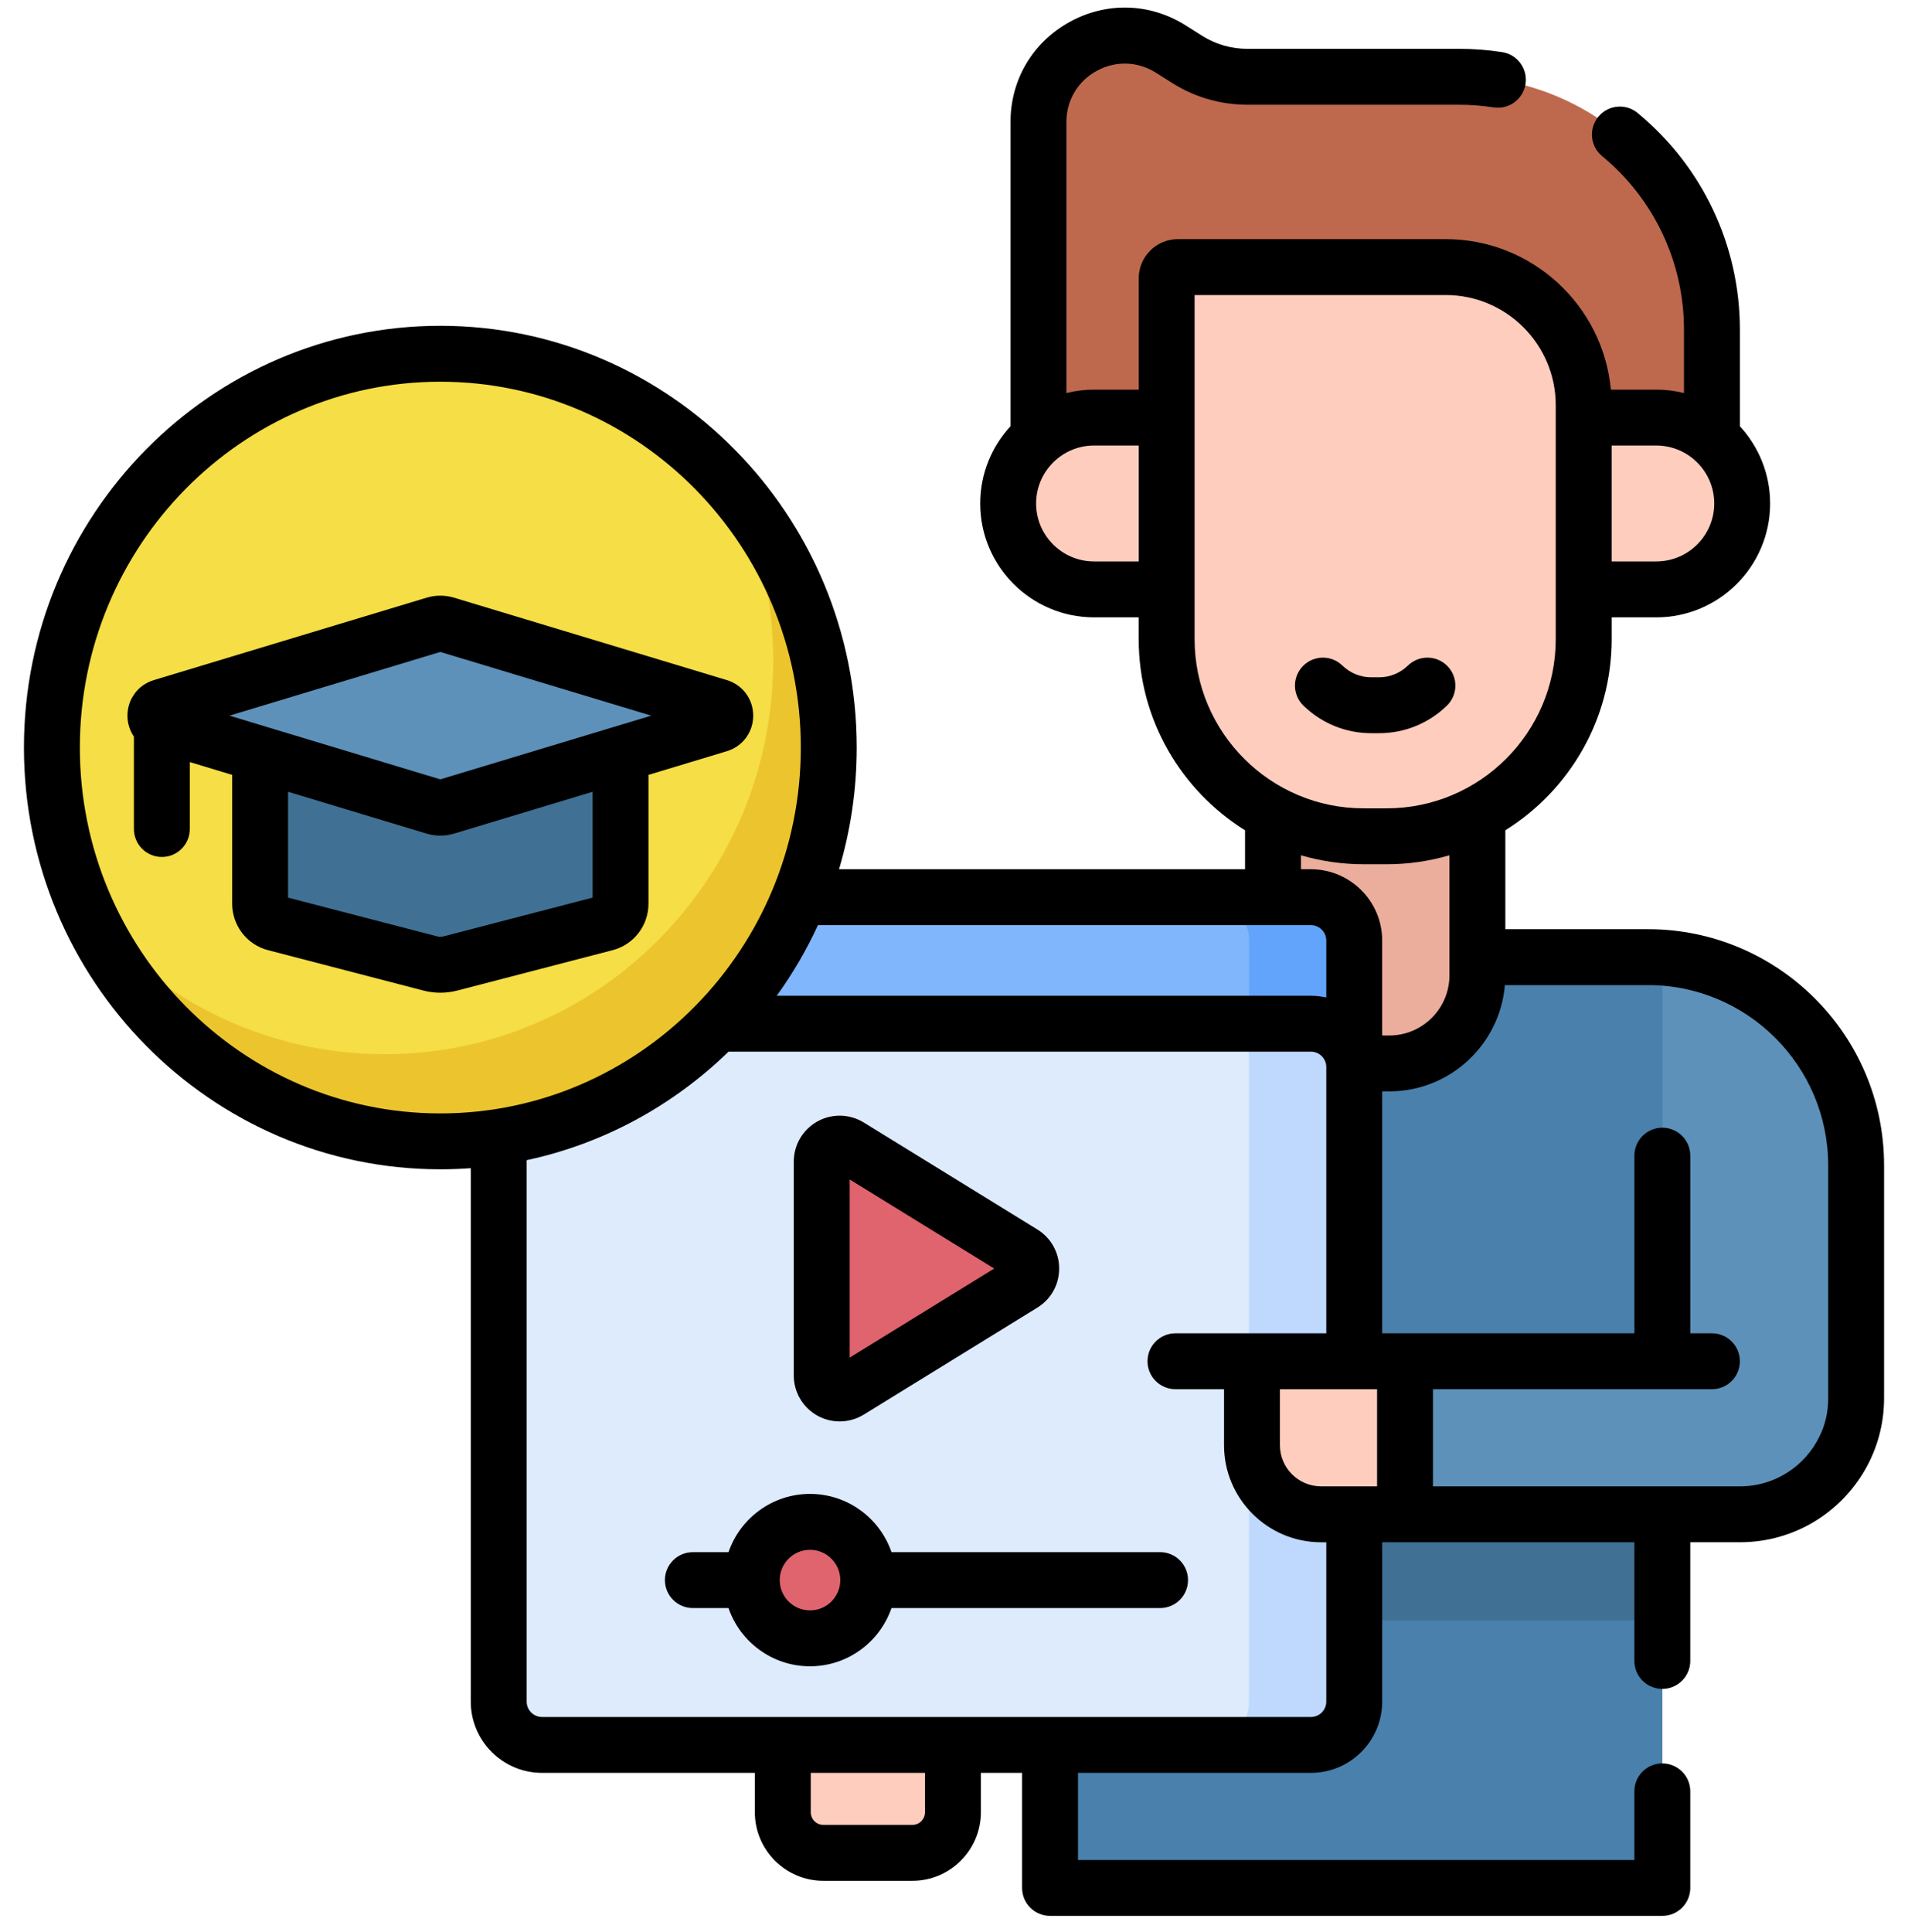<svg width="80" height="81" viewBox="0 0 80 81" fill="none" xmlns="http://www.w3.org/2000/svg">
<g clip-path="url(#clip0_267_619)">
<path d="M69.099 40.123H48.549C46.052 40.123 44.027 42.147 44.027 44.644V79.145H69.701V63.481H72.961C75.648 63.481 77.827 61.303 77.827 58.615V48.85C77.827 44.03 73.919 40.123 69.099 40.123Z" fill="#4980AC"/>
<path d="M51.681 63.481H69.701V67.933H51.681V63.481Z" fill="#407194"/>
<path d="M69.701 40.145V57.064H58.911V63.481H72.961C73.297 63.481 73.625 63.447 73.942 63.382C74.992 63.167 75.984 62.597 76.716 61.71C76.964 61.41 77.176 61.079 77.347 60.725C77.654 60.087 77.827 59.371 77.827 58.615V48.85C77.827 44.233 74.24 40.455 69.701 40.145Z" fill="#5D91B9"/>
<path d="M43.541 5.112V21.104H71.78V13.819C71.78 7.962 67.032 3.215 61.175 3.215H52.296C51.407 3.215 50.536 2.963 49.783 2.489L49.088 2.051C46.678 0.533 43.541 2.265 43.541 5.112Z" fill="#BE694E"/>
<path d="M53.375 27.683V40.885C53.375 42.925 55.028 44.578 57.068 44.578H58.252C60.292 44.578 61.945 42.925 61.945 40.885V27.683H53.375Z" fill="#EBAE9D"/>
<path d="M42.272 21.104C42.272 23.093 43.884 24.705 45.873 24.705H69.447C71.436 24.705 73.049 23.093 73.049 21.104C73.049 19.115 71.436 17.503 69.447 17.503H45.873C43.884 17.503 42.272 19.115 42.272 21.104Z" fill="#FFCDBE"/>
<path d="M48.917 11.662V26.795C48.917 31.358 52.616 35.057 57.18 35.057H58.141C62.704 35.057 66.403 31.358 66.403 26.795V16.981C66.403 13.785 63.812 11.193 60.616 11.193H49.386C49.127 11.193 48.917 11.403 48.917 11.662Z" fill="#FFCDBE"/>
<path d="M54.965 67.847H22.726C21.723 67.847 20.91 67.034 20.91 66.031V39.426C20.91 38.423 21.723 37.61 22.726 37.61H54.965C55.968 37.61 56.781 38.423 56.781 39.426V66.031C56.781 67.034 55.968 67.847 54.965 67.847Z" fill="#80B6FC"/>
<path d="M54.965 37.61H50.556C51.559 37.61 52.372 38.423 52.372 39.426V66.031C52.372 67.034 51.559 67.847 50.556 67.847H54.965C55.968 67.847 56.781 67.034 56.781 66.031V39.426C56.781 38.423 55.968 37.61 54.965 37.61Z" fill="#62A4FB"/>
<path d="M54.965 73.15H22.726C21.723 73.15 20.91 72.337 20.91 71.334V44.73C20.91 43.727 21.723 42.914 22.726 42.914H54.965C55.968 42.914 56.781 43.727 56.781 44.729V71.334C56.781 72.337 55.968 73.15 54.965 73.15Z" fill="#DDEBFD"/>
<path d="M56.781 44.729V71.334C56.781 72.337 55.968 73.15 54.964 73.15H50.555C51.558 73.15 52.37 72.337 52.37 71.334V42.914H54.964C55.968 42.914 56.781 43.726 56.781 44.729Z" fill="#BED9FD"/>
<path d="M34.453 48.693V57.662C34.453 58.251 35.099 58.612 35.601 58.303L42.879 53.818C43.356 53.524 43.356 52.831 42.879 52.536L35.601 48.052C35.099 47.743 34.453 48.104 34.453 48.693Z" fill="#DF646E"/>
<path d="M34.923 68.494C36.169 67.977 36.761 66.548 36.244 65.302C35.728 64.056 34.299 63.465 33.053 63.981C31.807 64.498 31.216 65.927 31.732 67.173C32.248 68.419 33.677 69.01 34.923 68.494Z" fill="#DF646E"/>
<path d="M58.912 63.481H55.392C53.792 63.481 52.495 62.184 52.495 60.584V57.065H58.912V63.481Z" fill="#FFCDBE"/>
<path d="M38.254 77.673H34.522C33.583 77.673 32.821 76.912 32.821 75.972V73.15H39.955V75.972C39.955 76.912 39.193 77.673 38.254 77.673Z" fill="#FFCDBE"/>
<path d="M18.461 47.846C27.457 47.846 34.749 40.454 34.749 31.336C34.749 22.218 27.457 14.827 18.461 14.827C9.466 14.827 2.174 22.218 2.174 31.336C2.174 40.454 9.466 47.846 18.461 47.846Z" fill="#F5DE46"/>
<path d="M30.866 20.639C31.862 22.775 32.42 25.163 32.42 27.683C32.42 36.801 25.128 44.193 16.132 44.193C11.163 44.193 6.715 41.937 3.728 38.381C6.335 43.975 11.952 47.846 18.461 47.846C27.456 47.846 34.748 40.454 34.748 31.336C34.748 27.255 33.286 23.52 30.866 20.639Z" fill="#ECC52E"/>
<path d="M10.905 29.998V37.88C10.905 38.265 11.162 38.601 11.53 38.696L18.049 40.389C18.32 40.459 18.603 40.459 18.874 40.389L25.393 38.696C25.761 38.601 26.018 38.265 26.018 37.88V29.998H10.905Z" fill="#407194"/>
<path d="M18.224 26.175L6.785 29.63C6.423 29.739 6.423 30.258 6.785 30.367L18.224 33.822C18.379 33.869 18.544 33.869 18.698 33.822L30.137 30.367C30.499 30.258 30.499 29.739 30.137 29.63L18.698 26.175C18.544 26.128 18.379 26.128 18.224 26.175Z" fill="#5D91B9"/>
<path d="M57.83 30.736C58.889 30.736 59.897 30.327 60.665 29.583C61.13 29.132 61.142 28.39 60.692 27.926C60.242 27.461 59.5 27.448 59.035 27.899C58.706 28.217 58.278 28.393 57.83 28.393H57.488C57.04 28.393 56.612 28.218 56.283 27.899C55.818 27.448 55.076 27.461 54.626 27.926C54.176 28.391 54.188 29.133 54.653 29.583C55.421 30.327 56.428 30.736 57.488 30.736H57.83Z" fill="black"/>
<path d="M34.269 59.344C34.56 59.507 34.884 59.588 35.207 59.588C35.557 59.588 35.908 59.492 36.217 59.302L43.494 54.818C44.067 54.465 44.409 53.852 44.409 53.179C44.409 52.506 44.067 51.894 43.494 51.541L36.216 47.056C35.623 46.691 34.877 46.675 34.269 47.014C33.66 47.354 33.282 47.998 33.282 48.695V57.663C33.282 58.36 33.66 59.004 34.269 59.344ZM35.626 49.445L41.686 53.179L35.626 56.913V49.445Z" fill="black"/>
<path d="M48.641 65.068H37.379C36.892 63.649 35.544 62.627 33.962 62.627C32.38 62.627 31.033 63.649 30.545 65.069H29.051C28.403 65.069 27.879 65.593 27.879 66.24C27.879 66.888 28.404 67.412 29.051 67.412H30.545C31.033 68.831 32.38 69.853 33.962 69.853C35.544 69.853 36.891 68.831 37.379 67.412H48.641C49.288 67.412 49.812 66.888 49.812 66.24C49.812 65.593 49.288 65.068 48.641 65.068ZM33.962 67.51C33.262 67.51 32.693 66.94 32.693 66.24C32.693 65.54 33.262 64.97 33.962 64.97C34.662 64.97 35.232 65.54 35.232 66.24C35.232 66.94 34.662 67.51 33.962 67.51Z" fill="black"/>
<path d="M78.997 57.064V48.852C78.997 43.394 74.556 38.953 69.097 38.953H63.117V34.806C65.79 33.139 67.574 30.173 67.574 26.797V25.88H69.446C72.078 25.88 74.219 23.739 74.219 21.107C74.219 19.859 73.737 18.722 72.951 17.87V13.823C72.951 10.297 71.389 6.985 68.665 4.737C68.166 4.325 67.428 4.395 67.016 4.894C66.604 5.393 66.674 6.132 67.173 6.544C69.356 8.345 70.607 10.999 70.607 13.823V16.477C70.235 16.384 69.846 16.334 69.446 16.334H67.542C67.213 12.8 64.233 10.025 60.614 10.025H49.385C48.481 10.025 47.745 10.761 47.745 11.665V16.334H45.872C45.472 16.334 45.084 16.384 44.713 16.477V5.115C44.713 4.212 45.185 3.412 45.976 2.975C46.768 2.538 47.698 2.565 48.462 3.046L49.158 3.485C50.098 4.077 51.183 4.39 52.295 4.39H61.174C61.664 4.39 62.152 4.428 62.625 4.502C63.264 4.601 63.863 4.164 63.963 3.524C64.063 2.885 63.626 2.286 62.986 2.186C62.394 2.094 61.785 2.047 61.174 2.047H52.295C51.626 2.047 50.973 1.858 50.408 1.503L49.712 1.063C48.214 0.12 46.394 0.067 44.844 0.923C43.294 1.779 42.369 3.346 42.369 5.116V17.869C41.581 18.721 41.099 19.858 41.099 21.107C41.099 23.739 43.24 25.88 45.872 25.88H47.744V26.797C47.744 30.174 49.529 33.14 52.203 34.807V36.44H35.179C35.661 34.824 35.921 33.112 35.921 31.339C35.921 21.59 28.089 13.658 18.462 13.658C8.836 13.658 1.004 21.59 1.004 31.339C1.004 41.088 8.836 49.019 18.462 49.019C18.892 49.019 19.317 49.003 19.739 48.972V71.334C19.739 72.981 21.08 74.321 22.728 74.321H31.65V75.972C31.65 77.556 32.939 78.845 34.523 78.845H38.254C39.838 78.845 41.127 77.556 41.127 75.972V74.321H42.855V79.144C42.855 79.792 43.38 80.316 44.027 80.316H69.699C70.346 80.316 70.871 79.792 70.871 79.144V75.096C70.871 74.449 70.346 73.924 69.699 73.924C69.052 73.924 68.527 74.449 68.527 75.096V77.973H45.199V74.321H54.964C56.612 74.321 57.953 72.981 57.953 71.334V64.653H68.527V69.628C68.527 70.275 69.052 70.8 69.699 70.8C70.346 70.8 70.871 70.275 70.871 69.628V64.653H72.96C74.104 64.653 75.175 64.333 76.088 63.778C77.831 62.718 78.997 60.801 78.997 58.616V57.064H78.997ZM71.876 21.107C71.876 22.447 70.786 23.536 69.446 23.536H67.574V18.677H69.446C70.786 18.677 71.876 19.767 71.876 21.107ZM45.872 23.536C44.532 23.536 43.443 22.446 43.443 21.107C43.443 19.767 44.532 18.677 45.872 18.677H47.745V23.536H45.872ZM50.088 26.797V24.723C50.088 24.718 50.089 24.713 50.089 24.708C50.089 24.703 50.088 24.698 50.088 24.693V17.52C50.088 17.515 50.089 17.51 50.089 17.505C50.089 17.5 50.088 17.495 50.088 17.49V12.368H60.614C63.16 12.368 65.23 14.439 65.23 16.984V26.797C65.23 30.706 62.049 33.887 58.139 33.887H57.179C53.269 33.888 50.088 30.707 50.088 26.797ZM54.547 35.855C55.383 36.098 56.265 36.231 57.179 36.231H58.14C59.054 36.231 59.937 36.098 60.773 35.854V40.887C60.773 42.278 59.642 43.409 58.251 43.409H57.953V39.428C57.953 37.78 56.612 36.44 54.964 36.44H54.547V35.855ZM56.79 62.31C56.787 62.31 56.784 62.309 56.781 62.309C56.778 62.309 56.775 62.31 56.772 62.31H55.391C54.44 62.31 53.666 61.536 53.666 60.585V58.237H57.739V62.31H56.79V62.31ZM54.964 38.784C55.319 38.784 55.609 39.073 55.609 39.428V41.815C55.401 41.77 55.185 41.743 54.964 41.743H32.568C33.234 40.82 33.814 39.83 34.295 38.784H54.964V38.784ZM3.348 31.339C3.348 22.882 10.128 16.002 18.462 16.002C26.797 16.002 33.577 22.882 33.577 31.339C33.577 39.795 26.797 46.676 18.462 46.676C10.128 46.676 3.348 39.795 3.348 31.339ZM38.783 75.972C38.783 76.264 38.546 76.502 38.254 76.502H34.523C34.231 76.502 33.994 76.264 33.994 75.972V74.321H38.783L38.783 75.972ZM55.609 71.334C55.609 71.689 55.32 71.978 54.964 71.978H22.728C22.372 71.978 22.083 71.689 22.083 71.334V48.636C25.326 47.941 28.239 46.331 30.547 44.087H54.964C55.319 44.087 55.609 44.376 55.609 44.731V55.894H49.286C48.639 55.894 48.114 56.418 48.114 57.066C48.114 57.713 48.639 58.237 49.286 58.237H51.322V60.586C51.322 62.829 53.148 64.654 55.391 64.654H55.609V71.334ZM76.289 60.216C75.691 61.454 74.424 62.31 72.96 62.31C72.268 62.31 60.768 62.31 60.082 62.31V58.237H71.778C72.425 58.237 72.95 57.713 72.95 57.065C72.95 56.418 72.425 55.894 71.778 55.894H70.871V48.447C70.871 47.8 70.347 47.275 69.7 47.275C69.052 47.275 68.528 47.8 68.528 48.447V55.894H57.953V45.752H58.251C60.796 45.752 62.889 43.788 63.098 41.296H69.097C73.264 41.296 76.653 44.686 76.653 48.852V58.616C76.653 58.934 76.623 59.549 76.289 60.216Z" fill="black"/>
<path d="M30.477 31.491C31.137 31.292 31.581 30.693 31.581 30.001C31.581 29.309 31.137 28.71 30.477 28.511L19.038 25.056C18.662 24.942 18.263 24.942 17.886 25.056L6.448 28.511C5.787 28.71 5.344 29.309 5.344 30.001C5.344 30.326 5.443 30.63 5.615 30.882V34.753C5.615 35.401 6.139 35.925 6.787 35.925C7.434 35.925 7.958 35.401 7.958 34.753V31.947L9.735 32.484V37.882C9.735 38.801 10.353 39.603 11.237 39.832L17.755 41.526C17.986 41.586 18.224 41.616 18.463 41.616C18.701 41.616 18.938 41.586 19.17 41.526L25.688 39.832C26.573 39.602 27.19 38.801 27.19 37.882V32.484L30.477 31.491ZM18.462 27.33L27.305 30.001L18.462 32.672L9.62 30.001L18.462 27.33ZM24.847 37.629L18.58 39.258C18.503 39.278 18.422 39.277 18.345 39.258L12.078 37.63V33.192L17.886 34.946C18.075 35.003 18.269 35.031 18.462 35.031C18.656 35.031 18.85 35.003 19.038 34.946L24.847 33.192V37.629Z" fill="black"/>
</g>
<defs>
<clipPath id="clip0_267_619">
<rect width="80" height="80" fill="white" transform="translate(0 0.316)"/>
</clipPath>
</defs>
</svg>
